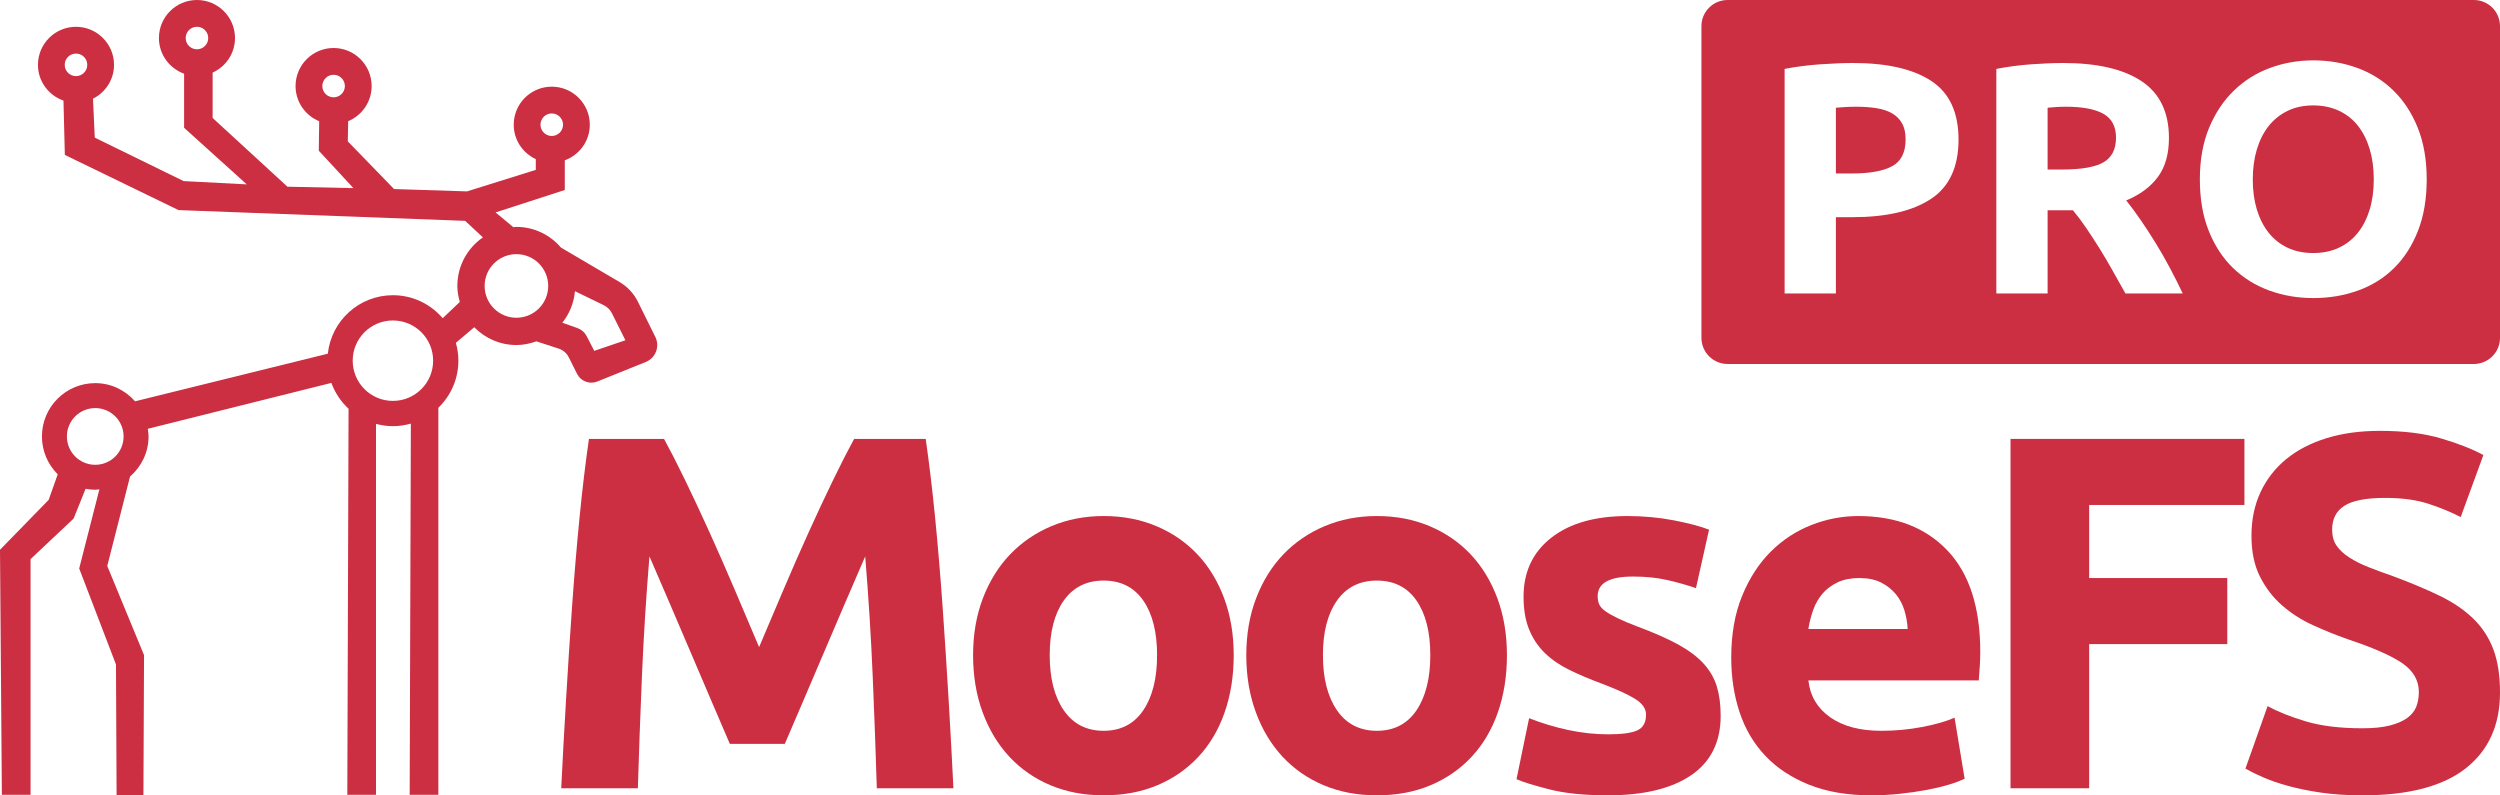 <?xml version="1.0" encoding="utf-8"?>
<svg viewBox="29.561 28.544 224.924 71.566" xmlns="http://www.w3.org/2000/svg">
  <defs>
    <clipPath id="clippath0" transform="">
      <path d="M 0 154.207 L 364.629 154.207 L 364.629 0 L 0 0 Z" style="fill: none; clip-rule: nonzero;"/>
    </clipPath>
  </defs>
  <g class="page-1" transform="matrix(1, 0, 0, -1, 0, 154.207)">
    <g style="clip-path: url('#clippath0');">
      <g transform="translate(89.307 86.174)">
        <path d="M 0 0 C 0.545 -0.998 1.174 -2.23 1.887 -3.696 C 2.599 -5.164 3.342 -6.751 4.115 -8.458 C 4.888 -10.167 5.653 -11.914 6.412 -13.697 C 7.169 -15.481 7.882 -17.16 8.549 -18.731 C 9.216 -17.16 9.928 -15.481 10.687 -13.697 C 11.443 -11.914 12.209 -10.167 12.982 -8.458 C 13.756 -6.751 14.498 -5.164 15.211 -3.696 C 15.923 -2.23 16.553 -0.998 17.099 0 L 23.538 0 C 23.841 -2.086 24.12 -4.422 24.378 -7.007 C 24.634 -9.593 24.861 -12.284 25.058 -15.081 C 25.254 -17.877 25.436 -20.682 25.603 -23.494 C 25.768 -26.306 25.912 -28.952 26.033 -31.431 L 19.14 -31.431 C 19.049 -28.377 18.928 -25.051 18.776 -21.453 C 18.625 -17.855 18.397 -14.227 18.096 -10.568 C 17.55 -11.837 16.943 -13.244 16.276 -14.786 C 15.608 -16.328 14.949 -17.87 14.297 -19.412 C 13.645 -20.954 13.016 -22.428 12.409 -23.834 C 11.803 -25.24 11.286 -26.442 10.862 -27.439 L 5.918 -27.439 C 5.493 -26.442 4.978 -25.24 4.371 -23.834 C 3.765 -22.428 3.135 -20.954 2.482 -19.412 C 1.831 -17.87 1.171 -16.328 0.504 -14.786 C -0.163 -13.244 -0.77 -11.837 -1.315 -10.568 C -1.618 -14.227 -1.845 -17.855 -1.996 -21.453 C -2.147 -25.051 -2.268 -28.377 -2.358 -31.431 L -9.253 -31.431 C -9.132 -28.952 -8.988 -26.306 -8.821 -23.494 C -8.656 -20.682 -8.475 -17.877 -8.277 -15.081 C -8.081 -12.284 -7.854 -9.593 -7.598 -7.007 C -7.341 -4.422 -7.061 -2.086 -6.758 0 Z" style="fill-opacity: 1; fill: rgba(197, 19, 41, 0.88);"/>
      </g>
    </g>
    <g style="clip-path: url('#clippath0');">
      <g transform="translate(133.663 66.717)">
        <path d="M 0 0 C 0 2.086 -0.416 3.726 -1.247 4.921 C -2.079 6.115 -3.266 6.712 -4.808 6.712 C -6.35 6.712 -7.544 6.115 -8.391 4.921 C -9.237 3.726 -9.66 2.086 -9.66 0 C -9.66 -2.086 -9.237 -3.742 -8.391 -4.966 C -7.544 -6.191 -6.35 -6.803 -4.808 -6.803 C -3.266 -6.803 -2.079 -6.191 -1.247 -4.966 C -0.416 -3.742 0 -2.086 0 0 M 6.895 0 C 6.895 -1.875 6.622 -3.591 6.078 -5.148 C 5.533 -6.706 4.747 -8.036 3.72 -9.139 C 2.691 -10.243 1.459 -11.097 0.023 -11.702 C -1.413 -12.306 -3.023 -12.608 -4.808 -12.608 C -6.562 -12.608 -8.156 -12.306 -9.592 -11.702 C -11.028 -11.097 -12.261 -10.243 -13.288 -9.139 C -14.316 -8.036 -15.118 -6.706 -15.692 -5.148 C -16.267 -3.591 -16.554 -1.875 -16.554 0 C -16.554 1.875 -16.259 3.583 -15.67 5.125 C -15.08 6.667 -14.264 7.982 -13.221 9.071 C -12.178 10.159 -10.938 11.005 -9.501 11.611 C -8.065 12.215 -6.501 12.518 -4.808 12.518 C -3.084 12.518 -1.504 12.215 -0.067 11.611 C 1.368 11.005 2.601 10.159 3.629 9.071 C 4.656 7.982 5.458 6.667 6.032 5.125 C 6.606 3.583 6.895 1.875 6.895 0" style="fill-opacity: 1; fill: rgba(197, 19, 41, 0.88);"/>
      </g>
    </g>
    <g style="clip-path: url('#clippath0');">
      <g transform="translate(158.245 66.717)">
        <path d="M 0 0 C 0 2.086 -0.416 3.726 -1.247 4.921 C -2.079 6.115 -3.266 6.712 -4.808 6.712 C -6.35 6.712 -7.545 6.115 -8.391 4.921 C -9.237 3.726 -9.661 2.086 -9.661 0 C -9.661 -2.086 -9.237 -3.742 -8.391 -4.966 C -7.545 -6.191 -6.35 -6.803 -4.808 -6.803 C -3.266 -6.803 -2.079 -6.191 -1.247 -4.966 C -0.416 -3.742 0 -2.086 0 0 M 6.894 0 C 6.894 -1.875 6.621 -3.591 6.077 -5.148 C 5.533 -6.706 4.746 -8.036 3.719 -9.139 C 2.69 -10.243 1.458 -11.097 0.022 -11.702 C -1.414 -12.306 -3.024 -12.608 -4.808 -12.608 C -6.562 -12.608 -8.157 -12.306 -9.593 -11.702 C -11.029 -11.097 -12.262 -10.243 -13.289 -9.139 C -14.317 -8.036 -15.119 -6.706 -15.692 -5.148 C -16.268 -3.591 -16.555 -1.875 -16.555 0 C -16.555 1.875 -16.26 3.583 -15.67 5.125 C -15.08 6.667 -14.264 7.982 -13.221 9.071 C -12.178 10.159 -10.938 11.005 -9.502 11.611 C -8.066 12.215 -6.501 12.518 -4.808 12.518 C -3.084 12.518 -1.505 12.215 -0.068 11.611 C 1.367 11.005 2.6 10.159 3.628 9.071 C 4.655 7.982 5.457 6.667 6.032 5.125 C 6.606 3.583 6.894 1.875 6.894 0" style="fill-opacity: 1; fill: rgba(197, 19, 41, 0.88);"/>
      </g>
    </g>
    <g style="clip-path: url('#clippath0');">
      <g transform="translate(174.254 59.596)">
        <path d="M 0 0 C 1.239 0 2.116 0.12 2.631 0.363 C 3.145 0.604 3.401 1.073 3.401 1.769 C 3.401 2.313 3.068 2.789 2.404 3.197 C 1.738 3.605 0.726 4.066 -0.635 4.581 C -1.693 4.973 -2.653 5.381 -3.515 5.805 C -4.377 6.229 -5.11 6.735 -5.715 7.325 C -6.319 7.914 -6.788 8.617 -7.12 9.434 C -7.453 10.25 -7.619 11.232 -7.619 12.382 C -7.619 14.619 -6.788 16.388 -5.125 17.688 C -3.463 18.988 -1.179 19.638 1.724 19.638 C 3.175 19.638 4.565 19.509 5.896 19.253 C 7.227 18.996 8.284 18.716 9.071 18.414 L 7.892 13.153 C 7.105 13.425 6.251 13.667 5.329 13.878 C 4.406 14.089 3.371 14.196 2.223 14.196 C 0.105 14.196 -0.952 13.606 -0.952 12.427 C -0.952 12.155 -0.907 11.913 -0.816 11.701 C -0.726 11.489 -0.544 11.285 -0.272 11.089 C 0 10.892 0.37 10.679 0.839 10.451 C 1.308 10.222 1.905 9.971 2.631 9.697 C 4.111 9.148 5.336 8.606 6.305 8.074 C 7.271 7.54 8.035 6.964 8.595 6.346 C 9.154 5.727 9.547 5.041 9.774 4.287 C 10.001 3.533 10.114 2.657 10.114 1.663 C 10.114 -0.691 9.229 -2.471 7.461 -3.678 C 5.692 -4.884 3.189 -5.488 -0.045 -5.488 C -2.162 -5.488 -3.923 -5.307 -5.329 -4.944 C -6.735 -4.581 -7.71 -4.279 -8.254 -4.037 L -7.12 1.451 C -5.972 0.998 -4.793 0.642 -3.583 0.385 C -2.374 0.128 -1.179 0 0 0" style="fill-opacity: 1; fill: rgba(197, 19, 41, 0.88);"/>
      </g>
    </g>
    <g style="clip-path: url('#clippath0');">
      <g transform="translate(201.194 69.075)">
        <path d="M 0 0 C -0.03 0.574 -0.129 1.134 -0.295 1.678 C -0.461 2.222 -0.719 2.706 -1.065 3.129 C -1.414 3.552 -1.853 3.9 -2.381 4.172 C -2.91 4.445 -3.568 4.581 -4.354 4.581 C -5.11 4.581 -5.76 4.452 -6.304 4.195 C -6.849 3.938 -7.302 3.598 -7.665 3.175 C -8.027 2.751 -8.308 2.26 -8.504 1.701 C -8.701 1.141 -8.844 0.574 -8.935 0 Z M -15.874 -2.585 C -15.874 -0.469 -15.549 1.383 -14.898 2.971 C -14.249 4.558 -13.395 5.88 -12.336 6.939 C -11.278 7.997 -10.062 8.799 -8.686 9.343 C -7.31 9.887 -5.896 10.159 -4.444 10.159 C -1.059 10.159 1.617 9.123 3.583 7.053 C 5.548 4.981 6.531 1.935 6.531 -2.086 C 6.531 -2.479 6.516 -2.911 6.485 -3.379 C 6.455 -3.848 6.425 -4.263 6.396 -4.626 L -8.935 -4.626 C -8.784 -6.017 -8.134 -7.121 -6.984 -7.937 C -5.836 -8.753 -4.294 -9.162 -2.358 -9.162 C -1.119 -9.162 0.098 -9.048 1.293 -8.821 C 2.487 -8.595 3.462 -8.315 4.218 -7.982 L 5.125 -13.47 C 4.763 -13.652 4.278 -13.833 3.674 -14.015 C 3.068 -14.196 2.396 -14.354 1.655 -14.491 C 0.914 -14.627 0.121 -14.74 -0.726 -14.831 C -1.572 -14.922 -2.419 -14.967 -3.266 -14.967 C -5.412 -14.967 -7.279 -14.649 -8.866 -14.015 C -10.454 -13.379 -11.77 -12.511 -12.813 -11.407 C -13.855 -10.303 -14.627 -8.996 -15.126 -7.483 C -15.624 -5.972 -15.874 -4.339 -15.874 -2.585" style="fill-opacity: 1; fill: rgba(197, 19, 41, 0.88);"/>
      </g>
    </g>
    <g style="clip-path: url('#clippath0');">
      <g transform="translate(210.447 54.743)">
        <path d="M 0 0 L 0 31.431 L 21.044 31.431 L 21.044 25.489 L 7.075 25.489 L 7.075 18.913 L 19.502 18.913 L 19.502 12.971 L 7.075 12.971 L 7.075 0 Z" style="fill-opacity: 1; fill: rgba(197, 19, 41, 0.88);"/>
      </g>
    </g>
    <g style="clip-path: url('#clippath0');">
      <g transform="translate(242.103 60.14)">
        <path d="M 0 0 C 0.998 0 1.821 0.083 2.473 0.25 C 3.122 0.416 3.644 0.642 4.037 0.93 C 4.43 1.217 4.701 1.557 4.854 1.95 C 5.004 2.343 5.08 2.782 5.08 3.266 C 5.08 4.293 4.596 5.148 3.629 5.828 C 2.661 6.508 0.998 7.241 -1.36 8.028 C -2.389 8.391 -3.417 8.806 -4.444 9.275 C -5.473 9.744 -6.395 10.333 -7.211 11.044 C -8.027 11.754 -8.692 12.616 -9.207 13.629 C -9.721 14.642 -9.978 15.874 -9.978 17.326 C -9.978 18.777 -9.705 20.084 -9.161 21.249 C -8.617 22.412 -7.846 23.403 -6.848 24.219 C -5.851 25.036 -4.642 25.663 -3.22 26.102 C -1.799 26.54 -0.196 26.759 1.588 26.759 C 3.704 26.759 5.533 26.533 7.075 26.079 C 8.618 25.625 9.888 25.126 10.886 24.582 L 8.845 19.003 C 7.967 19.457 6.992 19.857 5.919 20.206 C 4.846 20.553 3.553 20.727 2.041 20.727 C 0.348 20.727 -0.869 20.493 -1.609 20.024 C -2.351 19.555 -2.721 18.837 -2.721 17.87 C -2.721 17.295 -2.585 16.811 -2.313 16.418 C -2.041 16.025 -1.655 15.67 -1.156 15.353 C -0.657 15.035 -0.083 14.748 0.567 14.491 C 1.217 14.234 1.935 13.969 2.722 13.697 C 4.354 13.092 5.775 12.495 6.985 11.906 C 8.194 11.316 9.199 10.628 10.001 9.842 C 10.802 9.056 11.399 8.133 11.793 7.076 C 12.186 6.017 12.382 4.732 12.382 3.22 C 12.382 0.287 11.354 -1.988 9.298 -3.605 C 7.241 -5.223 4.143 -6.032 0 -6.032 C -1.391 -6.032 -2.646 -5.948 -3.764 -5.783 C -4.883 -5.616 -5.873 -5.412 -6.734 -5.17 C -7.597 -4.929 -8.338 -4.671 -8.957 -4.399 C -9.577 -4.127 -10.099 -3.871 -10.521 -3.628 L -8.526 1.996 C -7.59 1.481 -6.433 1.021 -5.057 0.612 C -3.681 0.204 -1.995 0 0 0" style="fill-opacity: 1; fill: rgba(197, 19, 41, 0.88);"/>
      </g>
    </g>
    <g transform="matrix(1, 0, 0, 1, -80.848, 38.807)">
      <g style="clip-path: url('#clippath0');">
        <g transform="translate(299.647 76.618)">
          <path d="M 0 0 C -0.76 0.423 -1.879 0.636 -3.358 0.636 C -3.693 0.636 -3.994 0.626 -4.261 0.606 C -4.526 0.586 -4.778 0.566 -5.016 0.547 L -5.016 -5.014 L -3.714 -5.014 C -1.979 -5.014 -0.736 -4.797 0.015 -4.363 C 0.763 -3.93 1.138 -3.19 1.138 -2.145 C 1.138 -1.139 0.758 -0.425 0 0" style="fill-opacity: 1; fill: rgba(197, 19, 41, 0.88);"/>
        </g>
      </g>
      <g style="clip-path: url('#clippath0');">
        <g transform="translate(322.541 75.553)">
          <path d="M 0 0 C -0.462 0.581 -1.034 1.03 -1.715 1.346 C -2.396 1.661 -3.16 1.819 -4.008 1.819 C -4.875 1.819 -5.645 1.656 -6.314 1.331 C -6.984 1.006 -7.552 0.551 -8.017 -0.03 C -8.479 -0.612 -8.834 -1.312 -9.081 -2.13 C -9.326 -2.949 -9.451 -3.851 -9.451 -4.837 C -9.451 -5.842 -9.326 -6.75 -9.081 -7.558 C -8.834 -8.367 -8.479 -9.062 -8.017 -9.643 C -7.552 -10.225 -6.984 -10.673 -6.314 -10.989 C -5.645 -11.305 -4.875 -11.462 -4.008 -11.462 C -3.16 -11.462 -2.396 -11.305 -1.715 -10.989 C -1.034 -10.673 -0.462 -10.225 0 -9.643 C 0.463 -9.062 0.818 -8.367 1.065 -7.558 C 1.312 -6.75 1.435 -5.842 1.435 -4.837 C 1.435 -3.831 1.312 -2.919 1.065 -2.101 C 0.818 -1.282 0.463 -0.582 0 0" style="fill-opacity: 1; fill: rgba(197, 19, 41, 0.88);"/>
        </g>
      </g>
      <g style="clip-path: url('#clippath0');">
        <g transform="translate(280.657 76.648)">
          <path d="M 0 0 C -0.385 0.226 -0.853 0.384 -1.405 0.473 C -1.957 0.561 -2.569 0.606 -3.239 0.606 C -3.574 0.606 -3.904 0.596 -4.229 0.576 C -4.556 0.556 -4.836 0.536 -5.073 0.517 L -5.073 -5.399 L -3.624 -5.399 C -2.027 -5.399 -0.823 -5.182 -0.016 -4.748 C 0.794 -4.314 1.198 -3.506 1.198 -2.323 C 1.198 -1.75 1.094 -1.277 0.887 -0.902 C 0.68 -0.528 0.385 -0.228 0 0" style="fill-opacity: 1; fill: rgba(197, 19, 41, 0.88);"/>
        </g>
      </g>
      <g style="clip-path: url('#clippath0');">
        <g transform="translate(327.954 66.088)">
          <path d="M 0 0 C -0.522 -1.332 -1.237 -2.446 -2.145 -3.342 C -3.051 -4.241 -4.131 -4.916 -5.383 -5.369 C -6.635 -5.823 -7.981 -6.049 -9.421 -6.049 C -10.821 -6.049 -12.143 -5.823 -13.385 -5.369 C -14.627 -4.916 -15.712 -4.241 -16.639 -3.342 C -17.565 -2.446 -18.295 -1.332 -18.827 0 C -19.36 1.331 -19.625 2.873 -19.625 4.628 C -19.625 6.384 -19.35 7.927 -18.798 9.258 C -18.245 10.589 -17.501 11.708 -16.563 12.616 C -15.629 13.522 -14.542 14.203 -13.311 14.656 C -12.078 15.11 -10.781 15.337 -9.421 15.337 C -8.021 15.337 -6.699 15.11 -5.458 14.656 C -4.216 14.203 -3.131 13.522 -2.204 12.616 C -1.276 11.708 -0.547 10.589 -0.015 9.258 C 0.518 7.927 0.785 6.384 0.785 4.628 C 0.785 2.873 0.522 1.331 0 0 M -26.322 -5.635 C -26.698 -4.965 -27.08 -4.285 -27.466 -3.595 C -27.853 -2.904 -28.247 -2.234 -28.653 -1.583 C -29.06 -0.932 -29.46 -0.316 -29.855 0.266 C -30.252 0.848 -30.648 1.375 -31.043 1.848 L -33.322 1.848 L -33.322 -5.635 L -37.936 -5.635 L -37.936 14.567 C -36.931 14.765 -35.891 14.902 -34.814 14.982 C -33.74 15.06 -32.779 15.1 -31.931 15.1 C -28.854 15.1 -26.499 14.553 -24.86 13.459 C -23.226 12.364 -22.406 10.664 -22.406 8.356 C -22.406 6.917 -22.736 5.748 -23.398 4.851 C -24.059 3.953 -25.01 3.248 -26.252 2.735 C -25.838 2.223 -25.404 1.636 -24.95 0.976 C -24.498 0.315 -24.048 -0.375 -23.604 -1.095 C -23.161 -1.815 -22.731 -2.564 -22.318 -3.342 C -21.904 -4.122 -21.52 -4.886 -21.164 -5.635 Z M -43.821 2.869 C -45.479 1.774 -47.845 1.227 -50.921 1.227 L -52.37 1.227 L -52.37 -5.635 L -56.984 -5.635 L -56.984 14.567 C -55.979 14.765 -54.914 14.902 -53.79 14.982 C -52.666 15.06 -51.681 15.1 -50.831 15.1 C -47.775 15.1 -45.429 14.563 -43.791 13.488 C -42.154 12.413 -41.337 10.653 -41.337 8.208 C -41.337 5.743 -42.165 3.963 -43.821 2.869 M 5.026 20.768 L -62.113 20.768 C -63.413 20.768 -64.468 19.714 -64.468 18.414 L -64.468 -9.625 C -64.468 -10.925 -63.413 -11.979 -62.113 -11.979 L 5.026 -11.979 C 6.326 -11.979 7.38 -10.925 7.38 -9.625 L 7.38 18.414 C 7.38 19.714 6.326 20.768 5.026 20.768" style="fill-opacity: 1; fill: rgba(197, 19, 41, 0.88);"/>
        </g>
      </g>
    </g>
    <g style="clip-path: url('#clippath0');">
      <g transform="translate(83.025 94.096)">
        <path d="M 0 0 L -0.687 1.332 C -0.858 1.666 -1.151 1.921 -1.505 2.047 L -2.872 2.534 C -2.236 3.327 -1.831 4.298 -1.735 5.369 L 0.853 4.111 C 1.173 3.956 1.433 3.699 1.591 3.38 L 2.805 0.954 Z M -9.863 5.84 C -9.863 7.42 -8.583 8.701 -7.003 8.701 C -5.422 8.701 -4.142 7.42 -4.142 5.84 C -4.142 4.26 -5.422 2.979 -7.003 2.979 C -8.583 2.979 -9.863 4.26 -9.863 5.84 M -21.732 -0.883 C -21.732 1.115 -20.112 2.735 -18.114 2.735 C -16.115 2.735 -14.495 1.115 -14.495 -0.883 C -14.495 -2.882 -16.115 -4.502 -18.114 -4.502 C -20.112 -4.502 -21.732 -2.882 -21.732 -0.883 M -47.446 -7.7 C -47.446 -6.291 -46.304 -5.148 -44.895 -5.148 C -43.485 -5.148 -42.344 -6.291 -42.344 -7.7 C -42.344 -9.108 -43.485 -10.251 -44.895 -10.251 C -46.304 -10.251 -47.446 -9.108 -47.446 -7.7 M -46.627 26.747 C -46.066 26.747 -45.612 26.293 -45.612 25.733 C -45.612 25.172 -46.066 24.718 -46.627 24.718 C -47.187 24.718 -47.642 25.172 -47.642 25.733 C -47.642 26.293 -47.187 26.747 -46.627 26.747 M -35.743 29.159 C -35.183 29.159 -34.729 28.705 -34.729 28.145 C -34.729 27.585 -35.183 27.131 -35.743 27.131 C -36.304 27.131 -36.758 27.585 -36.758 28.145 C -36.758 28.705 -36.304 29.159 -35.743 29.159 M -23.45 24.84 C -22.891 24.84 -22.436 24.386 -22.436 23.825 C -22.436 23.265 -22.891 22.811 -23.45 22.811 C -24.011 22.811 -24.465 23.265 -24.465 23.825 C -24.465 24.386 -24.011 24.84 -23.45 24.84 M -3.822 21.361 C -3.262 21.361 -2.808 20.907 -2.808 20.347 C -2.808 19.787 -3.262 19.333 -3.822 19.333 C -4.383 19.333 -4.837 19.787 -4.837 20.347 C -4.837 20.907 -4.383 21.361 -3.822 21.361 M 5.497 1.251 L 3.924 4.427 C 3.56 5.163 2.988 5.776 2.281 6.191 L -2.99 9.29 C -3.965 10.422 -5.392 11.154 -7.003 11.154 C -7.097 11.154 -7.185 11.131 -7.277 11.126 L -8.878 12.455 L -2.651 14.474 L -2.651 17.144 C -1.341 17.624 -0.4 18.871 -0.4 20.347 C -0.4 22.237 -1.933 23.769 -3.822 23.769 C -5.712 23.769 -7.244 22.237 -7.244 20.347 C -7.244 18.973 -6.429 17.795 -5.26 17.251 L -5.26 16.283 L -11.445 14.348 L -18.009 14.558 L -22.174 18.85 L -22.138 20.666 C -20.899 21.181 -20.028 22.401 -20.028 23.825 C -20.028 25.715 -21.561 27.248 -23.45 27.248 C -25.341 27.248 -26.872 25.715 -26.872 23.825 C -26.872 22.395 -25.993 21.172 -24.747 20.661 L -24.783 18.008 L -21.669 14.643 L -27.602 14.769 L -34.334 20.954 L -34.334 25.034 C -33.149 25.572 -32.321 26.759 -32.321 28.145 C -32.321 30.035 -33.854 31.567 -35.743 31.567 C -37.634 31.567 -39.165 30.035 -39.165 28.145 C -39.165 26.663 -38.218 25.414 -36.9 24.937 L -36.9 20.07 L -31.263 14.979 L -36.942 15.273 L -44.937 19.187 L -45.098 22.687 C -43.979 23.25 -43.205 24.396 -43.205 25.733 C -43.205 27.623 -44.736 29.155 -46.627 29.155 C -48.517 29.155 -50.049 27.623 -50.049 25.733 C -50.049 24.239 -49.087 22.983 -47.753 22.516 L -47.63 17.63 L -37.405 12.665 L -11.613 11.697 L -10.018 10.21 C -11.405 9.251 -12.316 7.654 -12.316 5.84 C -12.316 5.338 -12.225 4.861 -12.095 4.401 L -13.636 2.938 C -14.716 4.203 -16.319 5.007 -18.114 5.007 C -21.154 5.007 -23.656 2.703 -23.97 -0.255 L -41.313 -4.539 C -42.191 -3.543 -43.462 -2.903 -44.895 -2.903 C -47.544 -2.903 -49.691 -5.05 -49.691 -7.7 C -49.691 -9.032 -49.146 -10.236 -48.27 -11.105 L -49.088 -13.408 L -53.464 -17.896 L -53.296 -39.943 L -50.715 -39.943 L -50.715 -18.737 L -46.844 -15.091 L -45.763 -12.409 C -45.48 -12.46 -45.192 -12.496 -44.895 -12.496 C -44.767 -12.496 -44.646 -12.468 -44.521 -12.458 L -46.339 -19.579 L -43.029 -28.218 L -42.974 -39.999 L -40.561 -39.999 L -40.505 -27.376 L -43.814 -19.354 L -41.765 -11.307 C -40.752 -10.428 -40.098 -9.146 -40.098 -7.7 C -40.098 -7.464 -40.135 -7.238 -40.167 -7.012 L -23.649 -2.882 C -23.325 -3.779 -22.791 -4.573 -22.104 -5.207 L -22.216 -39.943 L -19.636 -39.943 L -19.636 -6.568 C -19.149 -6.698 -18.641 -6.774 -18.114 -6.774 C -17.553 -6.774 -17.013 -6.69 -16.499 -6.544 L -16.606 -39.943 L -14.025 -39.943 L -14.025 -5.119 C -12.916 -4.047 -12.224 -2.547 -12.224 -0.883 C -12.224 -0.325 -12.306 0.212 -12.451 0.724 L -10.796 2.125 C -9.831 1.14 -8.49 0.525 -7.003 0.525 C -6.369 0.525 -5.771 0.655 -5.208 0.858 L -3.196 0.201 C -2.803 0.073 -2.477 -0.208 -2.292 -0.579 L -1.548 -2.066 C -1.213 -2.737 -0.419 -3.038 0.276 -2.757 L 4.64 -0.999 C 5.526 -0.641 5.921 0.395 5.497 1.251" style="fill-opacity: 1; fill: rgba(197, 19, 41, 0.88);"/>
      </g>
    </g>
  </g>
</svg>